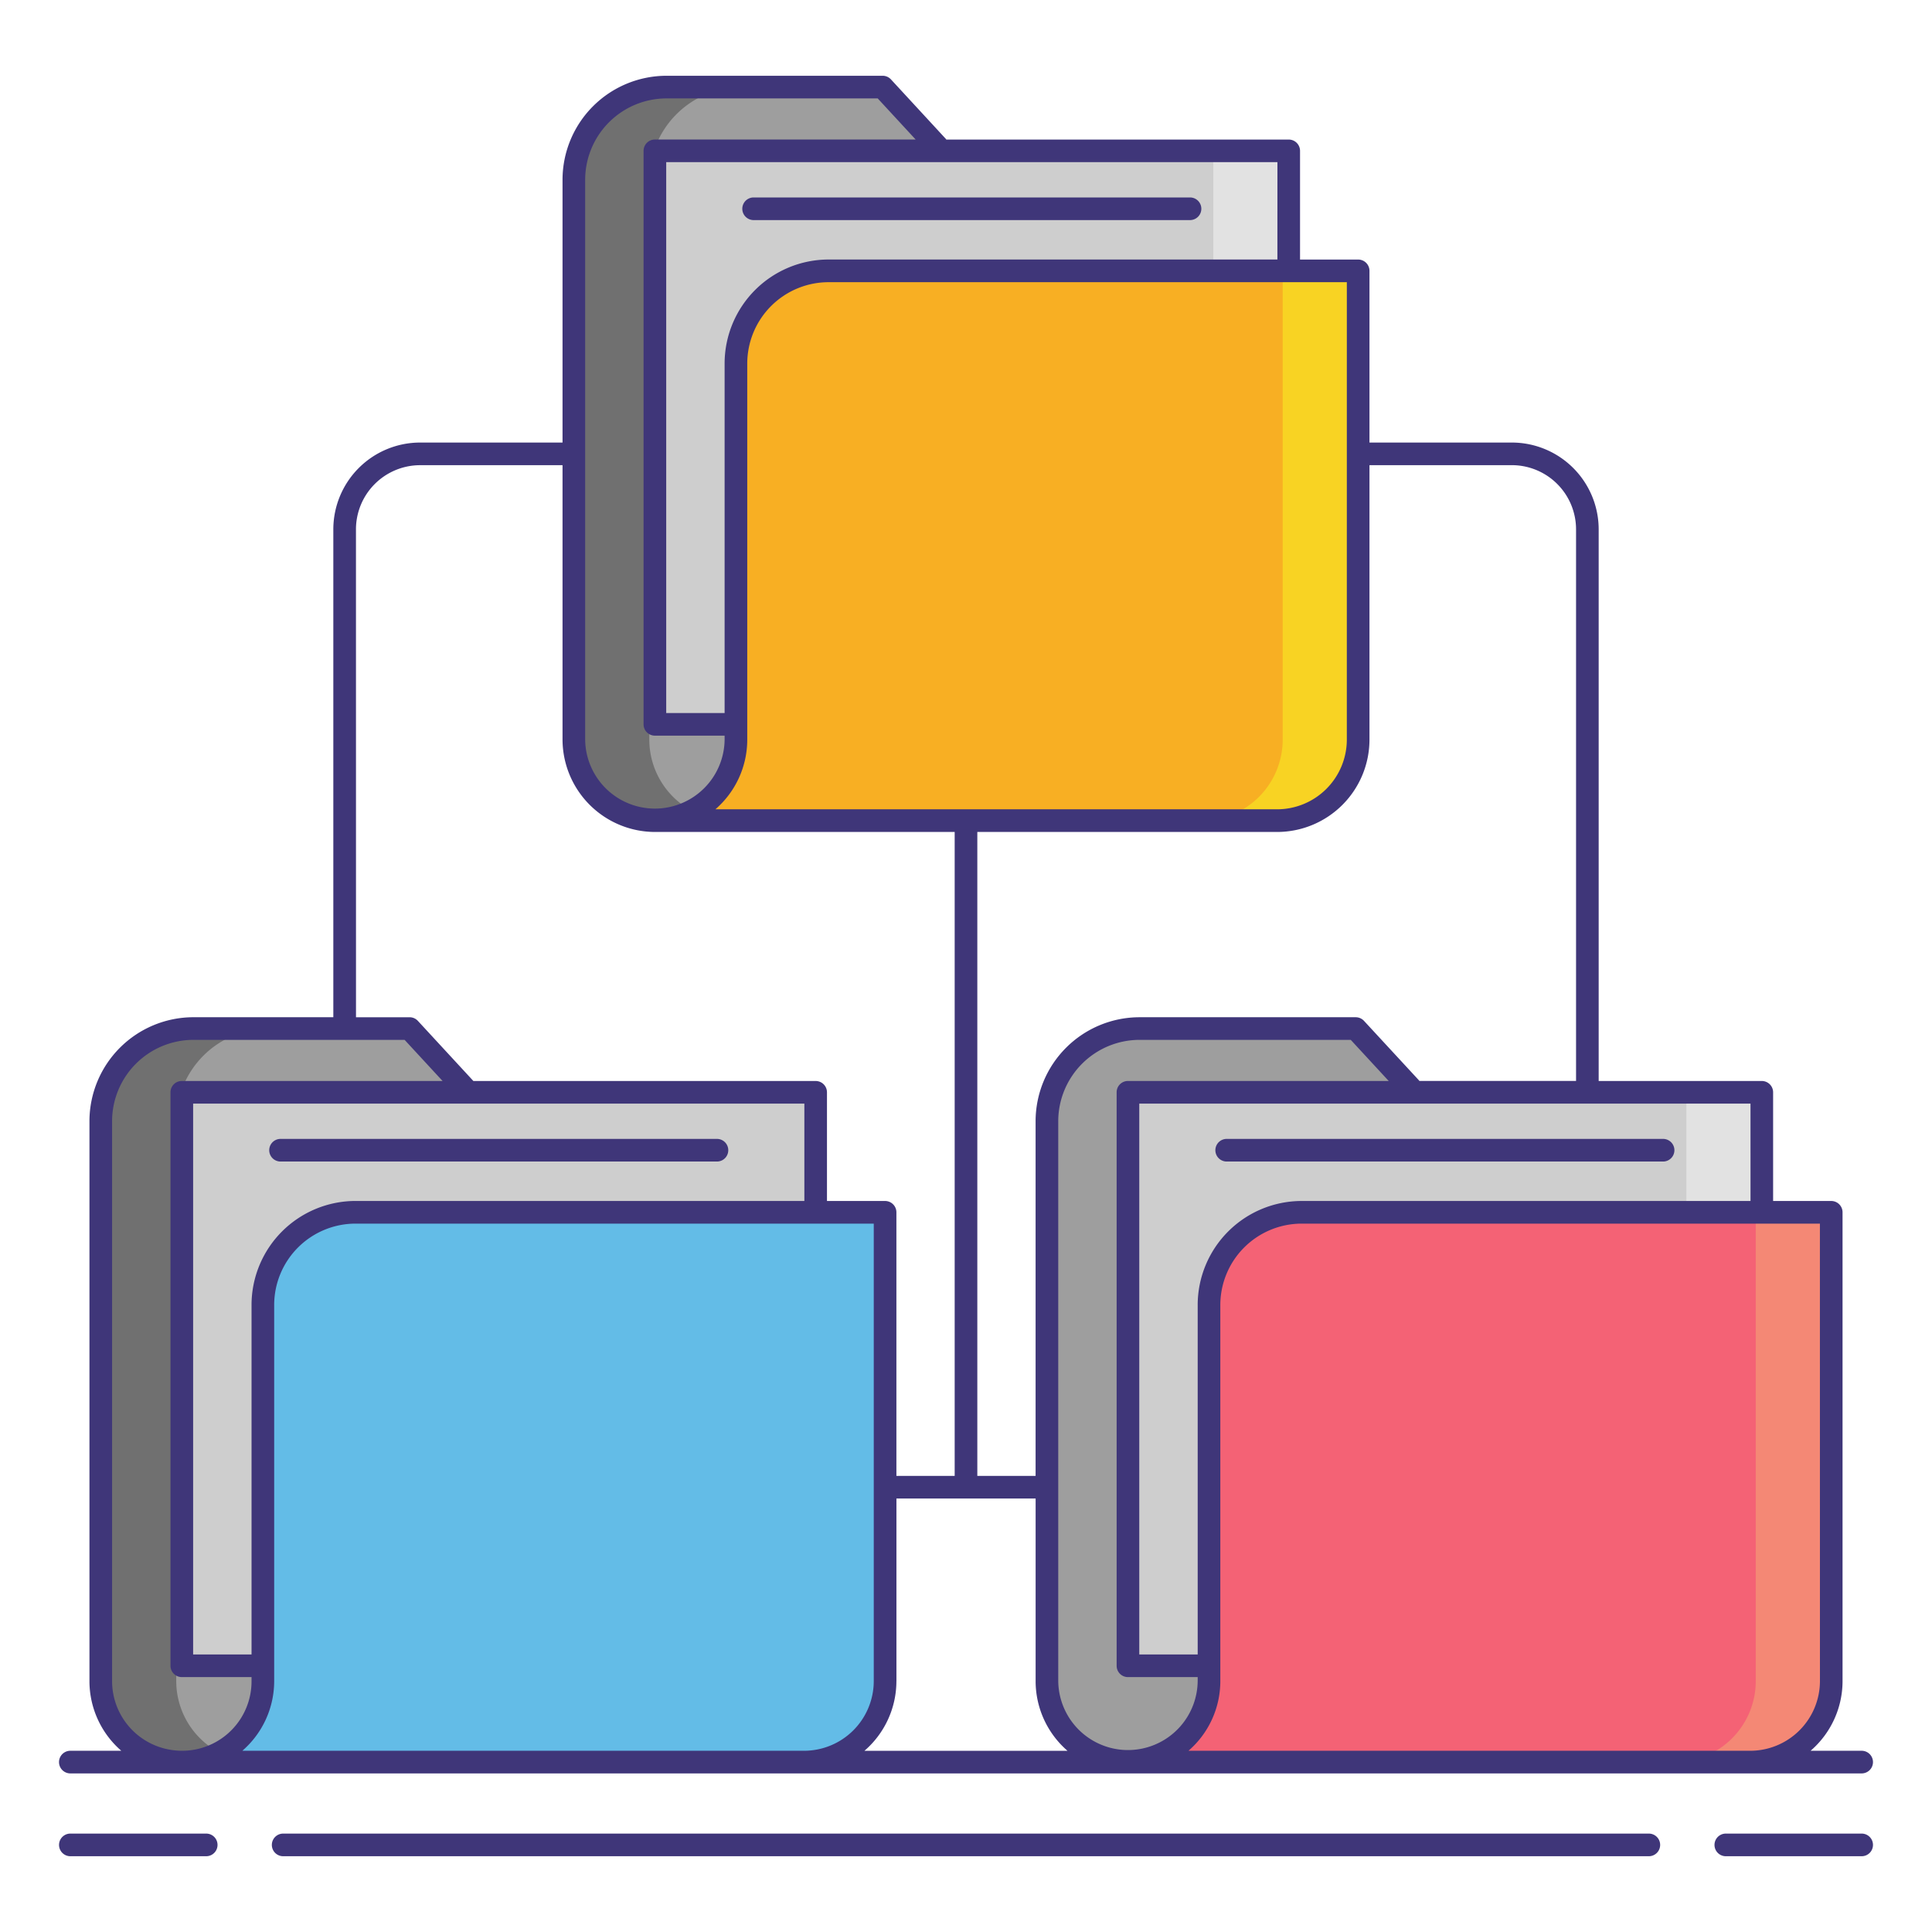 <svg xmlns="http://www.w3.org/2000/svg" viewBox="0 0 256 256"><title>icons_</title><path d="M97.514,98V48.168A12.278,12.278,0,0,1,109.792,35.89h53.614l-8.39-11.05H129.233l-12.278-13.3H88.315A12.278,12.278,0,0,0,76.037,23.818V98A10.784,10.784,0,0,0,86.776,108.74h0A10.739,10.739,0,0,0,97.514,98Z" fill="#9e9e9e"/><path d="M86.037,98V23.818A12.278,12.278,0,0,1,98.315,11.54h-10A12.278,12.278,0,0,0,76.037,23.818V98a10.734,10.734,0,0,0,15.753,9.493A10.714,10.714,0,0,1,86.037,98Z" fill="#707070"/><rect x="86.776" y="19.987" width="83.99" height="75.991" fill="#cecece"/><rect x="160.766" y="19.987" width="10" height="75.99" fill="#e2e2e2"/><path d="M163.406,35.89H109.792A12.278,12.278,0,0,0,97.514,48.168V98A10.739,10.739,0,0,1,86.776,108.74h82.451A10.736,10.736,0,0,0,179.963,98V35.89Z" fill="#f8af23"/><path d="M169.963,35.89V98a10.736,10.736,0,0,1-10.736,10.736h10A10.736,10.736,0,0,0,179.963,98V35.89Z" fill="#f8d323"/><path d="M34.83,222.748V172.915a12.278,12.278,0,0,1,12.278-12.278h53.614l-8.39-11.05H66.548l-12.278-13.3H25.631a12.278,12.278,0,0,0-12.278,12.278v74.183a10.784,10.784,0,0,0,10.739,10.739h0A10.739,10.739,0,0,0,34.83,222.748Z" fill="#9e9e9e"/><path d="M23.353,222.748V148.565a12.278,12.278,0,0,1,12.278-12.278h-10a12.278,12.278,0,0,0-12.278,12.278v74.183a10.734,10.734,0,0,0,15.753,9.493A10.715,10.715,0,0,1,23.353,222.748Z" fill="#707070"/><rect x="24.091" y="144.734" width="83.99" height="75.991" fill="#cecece"/><path d="M100.722,160.637H47.108A12.278,12.278,0,0,0,34.83,172.915v49.833a10.739,10.739,0,0,1-10.739,10.739h82.451a10.736,10.736,0,0,0,10.736-10.736V160.637Z" fill="#63bce7"/><path d="M160.2,222.748V172.915a12.278,12.278,0,0,1,12.278-12.278h53.614l-8.39-11.05H191.917l-12.278-13.3H151a12.278,12.278,0,0,0-12.278,12.278v74.183a10.784,10.784,0,0,0,10.739,10.739h0A10.739,10.739,0,0,0,160.2,222.748Z" fill="#9e9e9e"/><rect x="149.461" y="144.734" width="83.99" height="75.991" fill="#cecece"/><rect x="223.451" y="144.734" width="10" height="75.99" fill="#e2e2e2"/><path d="M226.091,160.637H172.477A12.278,12.278,0,0,0,160.2,172.915v49.833a10.739,10.739,0,0,1-10.739,10.739h82.451a10.736,10.736,0,0,0,10.736-10.736V160.637Z" fill="#f46275"/><path d="M232.647,160.637v62.114a10.736,10.736,0,0,1-10.736,10.736h10a10.736,10.736,0,0,0,10.736-10.736V160.637Z" fill="#f48875"/><path d="M99.859,29.163h57.824a1.5,1.5,0,0,0,0-3H99.859a1.5,1.5,0,0,0,0,3Z" fill="#3f3679"/><path d="M37.174,153.91H95a1.5,1.5,0,0,0,0-3H37.174a1.5,1.5,0,1,0,0,3Z" fill="#3f3679"/><path d="M162.543,153.91h57.824a1.5,1.5,0,0,0,0-3H162.543a1.5,1.5,0,0,0,0,3Z" fill="#3f3679"/><path d="M27.323,242.96h-18a1.5,1.5,0,1,0,0,3h18a1.5,1.5,0,0,0,0-3Z" fill="#3f3679"/><path d="M246.68,242.96h-18a1.5,1.5,0,1,0,0,3h18a1.5,1.5,0,0,0,0-3Z" fill="#3f3679"/><path d="M218.479,242.96H37.521a1.5,1.5,0,1,0,0,3H218.479a1.5,1.5,0,1,0,0-3Z" fill="#3f3679"/><path d="M9.32,234.986H246.68a1.5,1.5,0,0,0,0-3h-6.767a12.2,12.2,0,0,0,4.234-9.235V160.637a1.5,1.5,0,0,0-1.5-1.5h-7.7v-14.4a1.5,1.5,0,0,0-1.5-1.5H211.833V70.14a11.513,11.513,0,0,0-11.5-11.5H181.462V35.891a1.5,1.5,0,0,0-1.5-1.5h-7.7v-14.4a1.5,1.5,0,0,0-1.5-1.5H125.387c-.018-.021-.023-.049-.042-.069l-7.289-7.9a1.5,1.5,0,0,0-1.1-.482H88.315A13.793,13.793,0,0,0,74.538,23.818V58.64H55.667a11.513,11.513,0,0,0-11.5,11.5v64.647H25.631a13.794,13.794,0,0,0-13.778,13.778v74.183a12.214,12.214,0,0,0,4.219,9.238H9.32a1.5,1.5,0,1,0,0,3Zm22.79-3a12.215,12.215,0,0,0,4.22-9.238V172.915a10.79,10.79,0,0,1,10.778-10.778h68.67v60.614a9.246,9.246,0,0,1-9.236,9.235Zm74.472-85.752v12.9H47.108A13.794,13.794,0,0,0,33.33,172.915v46.31H25.591v-72.99Zm12.2,76.517V198.562h18.444v24.187a12.214,12.214,0,0,0,4.219,9.238h-26.9A12.2,12.2,0,0,0,118.778,222.751Zm30.683-.526H158.7v.523a9.239,9.239,0,0,1-18.477,0V148.565A10.79,10.79,0,0,1,151,137.787h27.982l5.029,5.447H149.46a1.5,1.5,0,0,0-1.5,1.5v75.99A1.5,1.5,0,0,0,149.46,222.225Zm91.687.526a9.246,9.246,0,0,1-9.236,9.235H157.479a12.215,12.215,0,0,0,4.22-9.238V172.915a10.79,10.79,0,0,1,10.778-10.778h68.67Zm-9.2-63.614H172.477A13.793,13.793,0,0,0,158.7,172.915v46.31H150.96v-72.99h80.99Zm-31.617-97.5a8.51,8.51,0,0,1,8.5,8.5v73.095H188.075c-.016-.019-.02-.042-.037-.061l-7.3-7.9a1.5,1.5,0,0,0-1.1-.482H151a13.793,13.793,0,0,0-13.778,13.778v47H129.5V110.24h39.727A12.25,12.25,0,0,0,181.462,98V61.64ZM178.462,98a9.247,9.247,0,0,1-9.236,9.236H94.794A12.215,12.215,0,0,0,99.015,98V48.168a10.79,10.79,0,0,1,10.778-10.777h68.67Zm-9.2-63.613H109.792A13.793,13.793,0,0,0,96.015,48.168v46.31H88.276V21.487h80.99ZM77.538,23.818A10.79,10.79,0,0,1,88.315,13.04H116.3l5.029,5.447H86.776a1.5,1.5,0,0,0-1.5,1.5v75.99a1.5,1.5,0,0,0,1.5,1.5h9.239V98a9.239,9.239,0,0,1-18.477,0ZM47.167,70.14a8.51,8.51,0,0,1,8.5-8.5H74.538V98A12.281,12.281,0,0,0,86.776,110.24H126.5v85.321h-7.722V160.637a1.5,1.5,0,0,0-1.5-1.5h-7.7v-14.4a1.5,1.5,0,0,0-1.5-1.5H62.725l-7.353-7.965a1.5,1.5,0,0,0-1.1-.482h-7.1ZM22.428,231.828a9.223,9.223,0,0,1-7.576-9.08V148.565a10.79,10.79,0,0,1,10.778-10.778H53.613l5.029,5.447H24.091a1.5,1.5,0,0,0-1.5,1.5v75.99a1.5,1.5,0,0,0,1.5,1.5H33.33v.523a9.2,9.2,0,0,1-10.9,9.08Z" fill="#3f3679"/></svg>